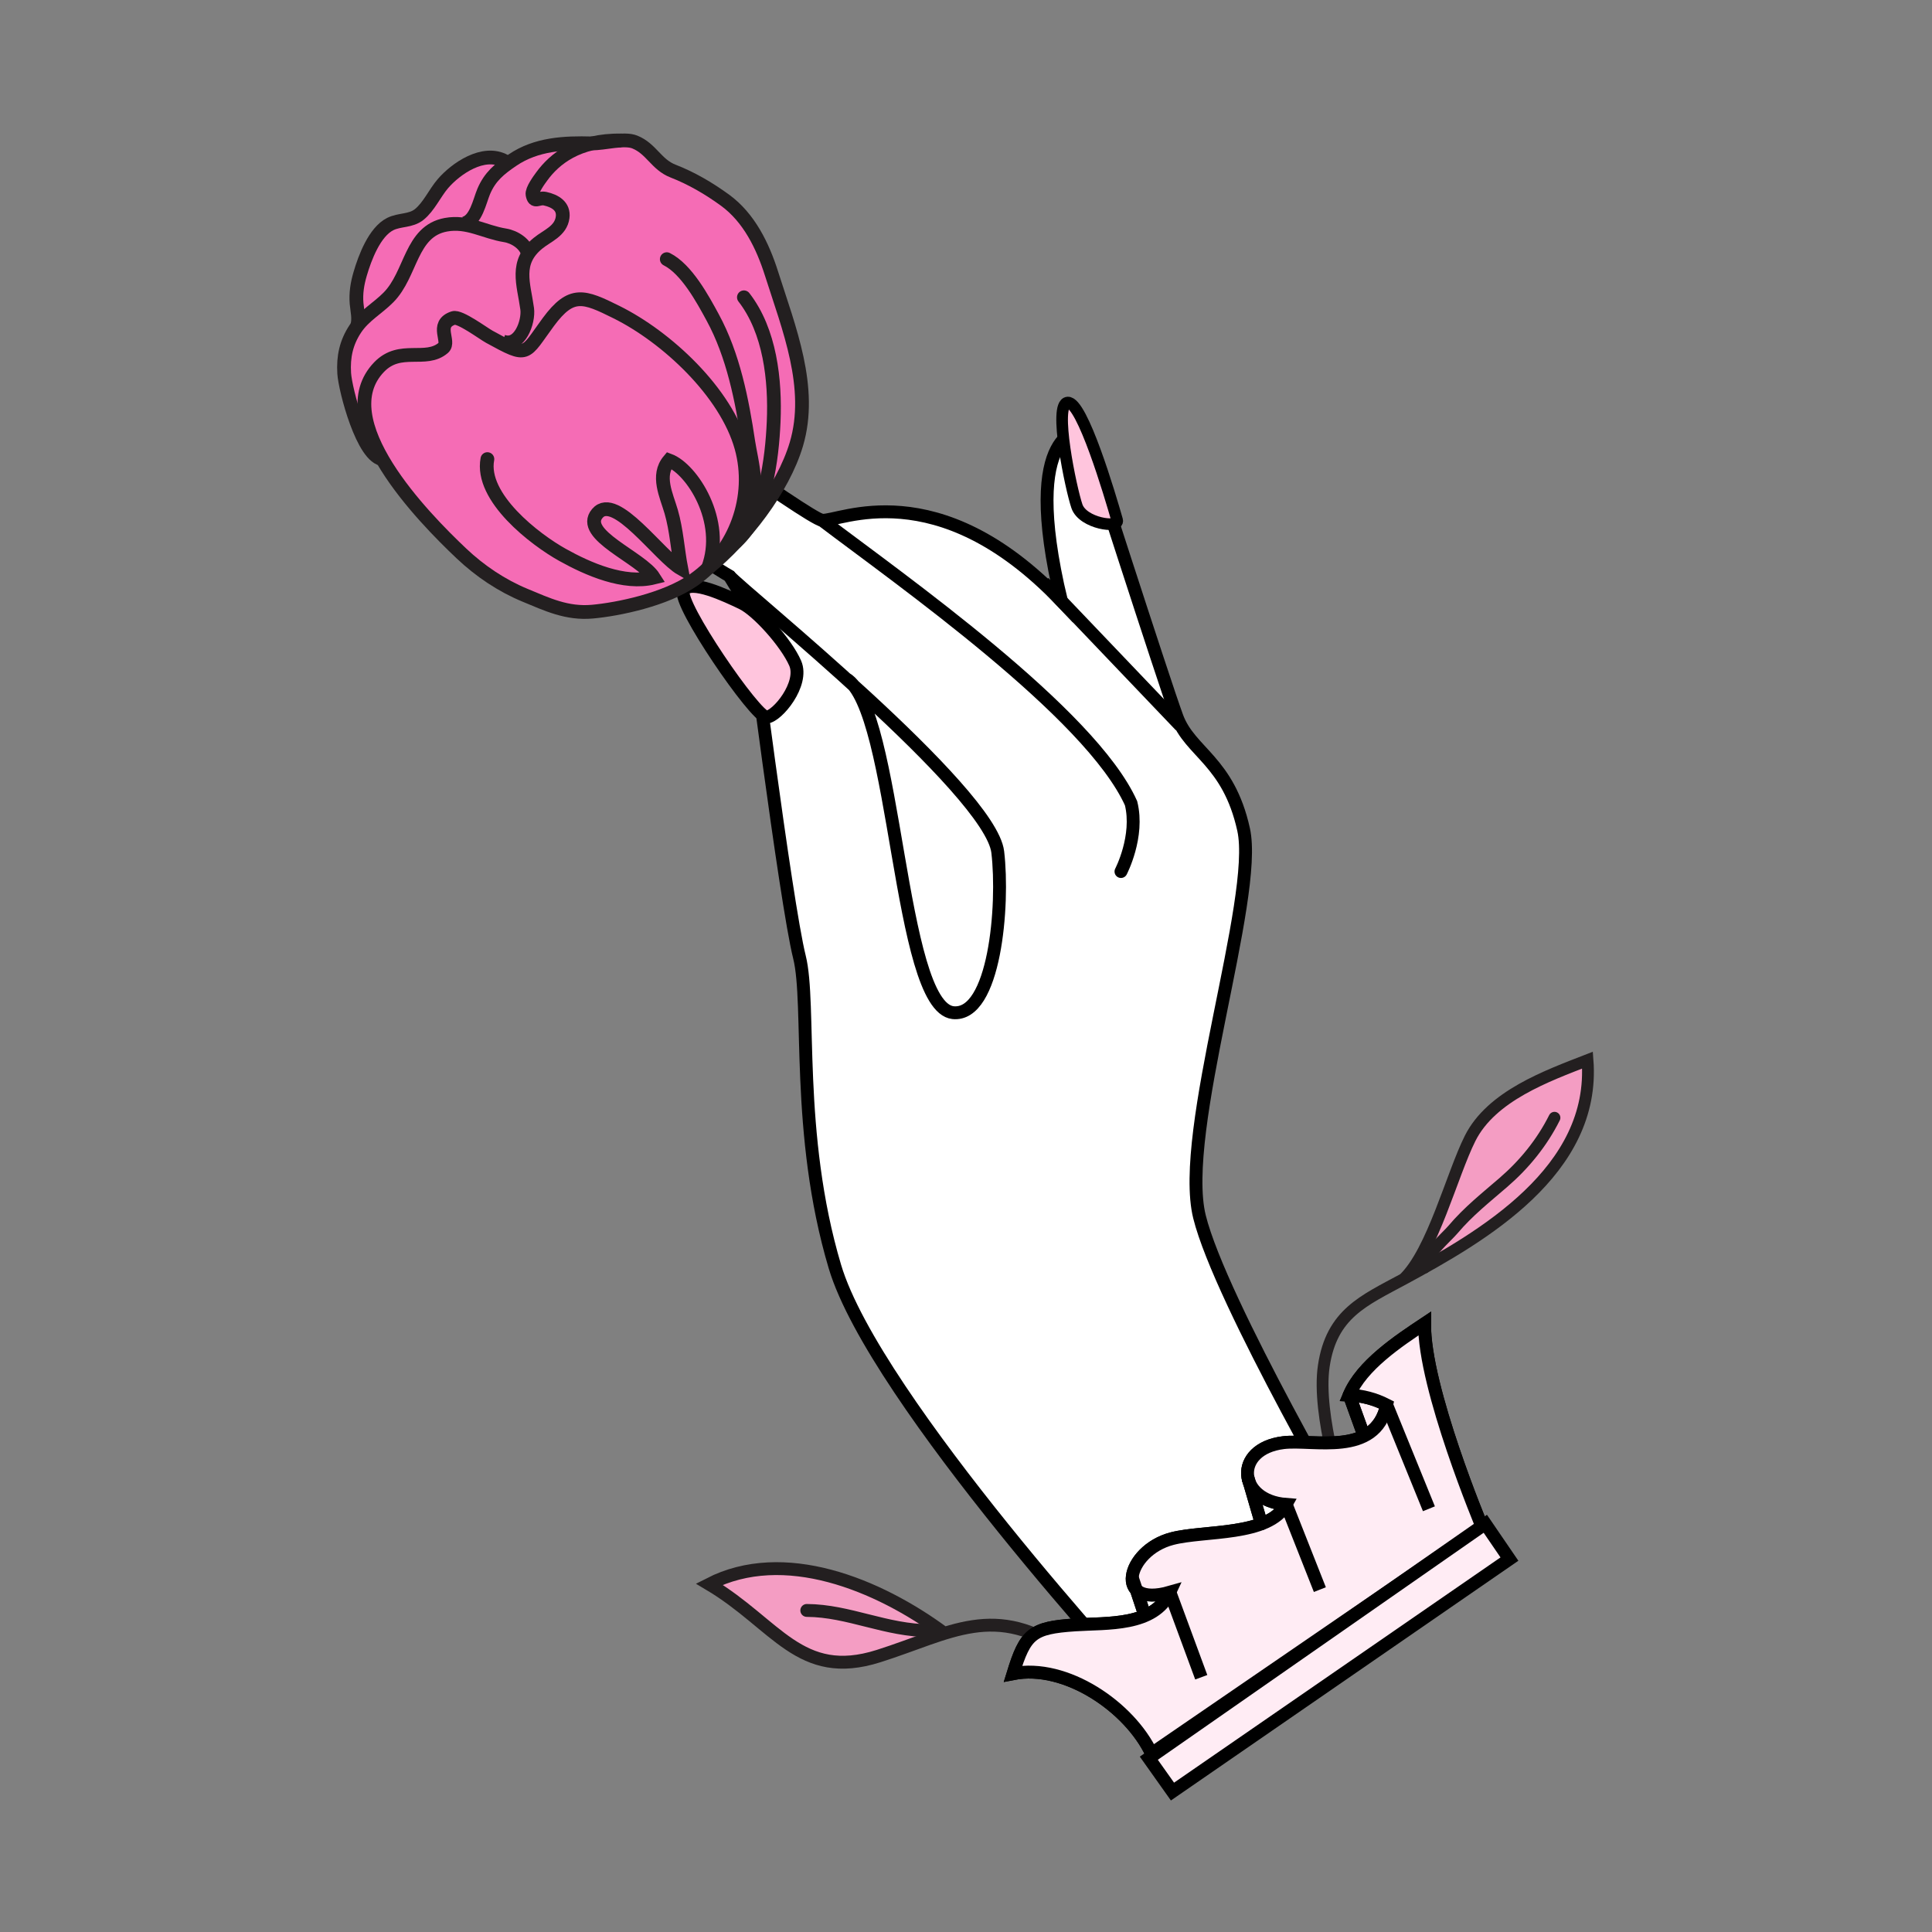 <?xml version="1.0" encoding="utf-8"?>
<svg version="1.1" id="Layer_1" xmlns="http://www.w3.org/2000/svg" xmlns:xlink="http://www.w3.org/1999/xlink" x="0px" y="0px"
	 viewBox="0 0 150 150" style="enable-background:new 0 0 150 150;" xml:space="preserve">
<rect x="0" y="0" width="150" height="150" fill="#808080" stroke="none"/>
<style type="text/css">

	.st0{fill:#FFECF4;stroke:#000000;stroke-linecap:round;stroke-miterlimit:10;}
	.st1{fill:#FF9EC7;}
	.st2{fill:#FFFFFF;stroke:#000000;stroke-miterlimit:10;}
	.st3{fill:none;stroke:#000000;stroke-miterlimit:10;}
	.st4{fill:none;stroke:#000000;stroke-linecap:round;stroke-miterlimit:10;}
	.st5{fill:#FFC5DD;stroke:#000000;stroke-miterlimit:10;}
	.st6{fill:#FFC5DD;stroke:#000000;stroke-width:0.945;stroke-miterlimit:10;}
	.st7{fill:#FFFFFF;stroke:#000000;stroke-linecap:round;stroke-miterlimit:10;}
	.st8{fill:#FFECF4;stroke:#000000;stroke-linecap:round;stroke-linejoin:round;stroke-miterlimit:10;}
	.st9{fill:#F56CB5;}
	.st10{fill:none;stroke:#000000;stroke-width:0.8;stroke-linejoin:round;stroke-miterlimit:10;}
	.st11{fill:none;stroke:#000000;stroke-width:0.8;stroke-linecap:round;stroke-miterlimit:10;}
	.st12{fill:#FFECF4;}
	.st13{fill:#FFC5DD;stroke:#000000;stroke-width:0.902;stroke-miterlimit:10;}
	.st14{fill:#FF8FF3;stroke:#000000;stroke-miterlimit:10;}
	.st15{fill:none;stroke:#000000;stroke-width:0.775;stroke-miterlimit:10;}
	.st16{fill:none;stroke:#000000;stroke-width:0.846;stroke-linecap:round;stroke-linejoin:round;stroke-miterlimit:10;}
	.st17{fill:#F49DC3;stroke:#231F20;stroke-miterlimit:10;}
	.st18{fill:none;stroke:#231F20;stroke-linecap:round;stroke-miterlimit:10;}
	.st19{fill:#F49DC3;}
	.st20{fill:none;stroke:#231F20;stroke-miterlimit:10;}
	.st21{fill:#FFFFFF;}
	.st22{fill:none;stroke:#000000;stroke-width:0.8;stroke-miterlimit:10;}
	.st23{fill:none;stroke:#231F20;stroke-width:0.917;stroke-miterlimit:10;}
	.st24{fill:none;stroke:#231F20;stroke-width:0.917;stroke-linecap:round;stroke-miterlimit:10;}
	.st25{fill:none;stroke:#231F20;stroke-width:1.068;stroke-miterlimit:10;}
	.st26{fill:none;stroke:#231F20;stroke-width:1.068;stroke-linecap:round;stroke-miterlimit:10;}
	
</style>
<g>
	<g>
		<g>
			<path class="st19" d="M73.793,126.674c-1.721,0.487-3.511,1.251-5.594,1.909c-6.106,1.934-7.914-2.484-13.133-5.588
				c5.78-2.957,13.062-0.016,18.253,3.82L73.793,126.674z"/>
		</g>
		<g>
			<path class="st20" d="M82.956,128.393c-5.679-4.106-9.161-1.578-14.757,0.189
				c-6.106,1.934-7.914-2.484-13.133-5.588c5.78-2.957,13.062-0.016,18.253,3.82"/>
			<path class="st18" d="M62.639,125.034c3.287,0.019,6.125,1.575,9.606,1.575"/>
		</g>
	</g>
	<g>
		<g>
			<path class="st19" d="M108.983,99.304c6.102-3.303,14.938-8.387,14.273-16.995
				c-3.128,1.221-7.455,2.768-9.117,6.076C112.725,91.2,111.222,97.175,108.983,99.304"/>
		</g>
		<g>
			<path class="st23" d="M104.408,116.466c0,0-2.204-6.562-1.628-10.417c0.607-4.061,3.11-5.072,6.202-6.745
				c6.102-3.303,14.938-8.387,14.273-16.995c-3.128,1.221-7.455,2.768-9.117,6.076
				c-1.413,2.814-2.916,8.79-5.155,10.919"/>
			<path class="st24" d="M110.602,98.415c-0.057-0.851,1.717-2.375,2.203-2.949c1.197-1.416,2.553-2.481,3.922-3.665
				c1.617-1.397,2.988-3.074,3.962-5.02"/>
		</g>
	</g>
	<path class="st12" d="M105.819,111.424c-0.118-0.275-0.09-0.718-0.201-1.05c-0.115-0.344-0.296-0.65-0.361-1.013
		c-0.103-0.572-0.146-0.681,0.312-0.889c0.351-0.16,0.747-0.136,1.109-0.033
		c0.996,0.28,0.85,0.92,0.406,1.688c-0.178,0.307-0.288,0.564-0.58,0.781c-0.292,0.218-0.674,0.145-0.748,0.578
		"/>
	<path class="st3" d="M68.645,60.782c1.569,0.122,7.839,3.177,7.839,3.177"/>
	<g>
		<path class="st2" d="M88.665,131.19c0,0-20.761-22.495-23.845-32.859c-3.086-10.364-1.83-20.355-2.752-24.032
			c-1.063-4.232-3.965-27.167-3.965-27.167l-1.469-2.41c0,0-7.9-4.549-10.99-9.182
			c-3.053-4.584,2.211-6.093,2.211-6.093s14.97,10.843,15.968,10.945c1.304,0.138,8.918-3.836,18.583,6.271
			c-3.262-13.673,1.688-13.258,1.688-13.258s6.27,19.511,7.288,22.263c1.02,2.753,3.991,3.396,5.172,8.741
			c1.182,5.349-5.049,23.477-3.427,30.057c1.624,6.576,12.364,24.957,12.364,24.957L88.665,131.19z"/>
		<line class="st3" x1="81.033" y1="45.222" x2="91.649" y2="56.345"/>
		<path class="st4" d="M63.823,40.392c6.105,4.632,20.841,14.97,23.992,21.972c0.64,2.576-0.783,5.301-0.783,5.301"
			/>
		<path class="st3" d="M56.635,44.721c1.092,1.239,20.262,16.651,20.83,21.429
			c0.494,4.149-0.233,12.816-3.477,12.472c-4.233-0.49-4.374-23.605-8.305-25.937"/>
		<path class="st5" d="M59.512,55.678c-0.838,0.047-6.956-8.874-6.443-9.823c0.512-0.95,3.336,0.403,4.533,0.973
			c1.194,0.57,3.446,3.072,4.139,4.671C62.432,53.096,60.35,55.633,59.512,55.678z"/>
		<path class="st13" d="M86.736,40.392c-0.569-1.988-2.716-9.236-3.841-9.137c-1.126,0.098,0.249,6.686,0.715,8.045
			C84.073,40.66,86.919,41.031,86.736,40.392z"/>
		<path class="st5" d="M55.528,34.925c0.946-0.826-9.062-7.702-10.666-6.904c-1.604,0.796,6.809,7.751,7.696,7.992
			C53.446,36.254,54.583,35.751,55.528,34.925z"/>
	</g>
	<g>
		<g>
			<path class="st7" d="M89.408,136.148c-1.707-3.614-6.665-7.013-10.754-6.208c0.957-3.105,1.485-3.561,4.808-3.784
				c2.471-0.167,6.147,0.136,7.368-2.537c-4.405,1.262-3.413-3.225,0.159-4.158
				c2.525-0.662,7.509-0.161,8.871-2.658c-3.817-0.289-4.106-4.313-0.229-4.794
				c2.312-0.287,7.153,1.141,8.03-2.927c-0.912-0.466-1.879-0.723-2.907-0.769
				c0.963-2.304,3.818-4.196,5.852-5.549c-0.07,4.974,4.466,15.794,4.466,15.794L89.408,136.148z"/>
			<line class="st2" x1="107.662" y1="109.082" x2="110.941" y2="117.141"/>
			<line class="st2" x1="99.861" y1="116.802" x2="102.474" y2="123.418"/>
			<line class="st2" x1="90.83" y1="123.619" x2="93.265" y2="130.221"/>
			<line class="st7" x1="96.917" y1="114.809" x2="97.936" y2="118.305"/>
			<line class="st2" x1="88.889" y1="125.441" x2="87.914" y2="122.501"/>
			<line class="st7" x1="104.755" y1="108.312" x2="105.847" y2="111.333"/>
			<path class="st0" d="M89.408,136.148c-1.707-3.614-6.665-7.013-10.754-6.208c0.957-3.105,1.485-3.561,4.808-3.784
				c2.471-0.167,6.147,0.136,7.368-2.537c-4.405,1.262-3.413-3.225,0.159-4.158
				c2.525-0.662,7.509-0.161,8.871-2.658c-3.817-0.289-4.106-4.313-0.229-4.794
				c2.312-0.287,7.153,1.141,8.03-2.927c-0.912-0.466-1.879-0.723-2.907-0.769
				c0.963-2.304,3.818-4.196,5.852-5.549c-0.07,4.974,4.466,15.794,4.466,15.794L89.408,136.148z"/>
			<line class="st2" x1="107.662" y1="109.082" x2="110.941" y2="117.141"/>
			<line class="st2" x1="99.861" y1="116.802" x2="102.474" y2="123.418"/>
			<line class="st2" x1="90.83" y1="123.619" x2="93.265" y2="130.221"/>
			<line class="st7" x1="96.917" y1="114.809" x2="97.936" y2="118.305"/>
			<line class="st2" x1="88.889" y1="125.441" x2="87.914" y2="122.501"/>
			<line class="st7" x1="104.755" y1="108.312" x2="105.847" y2="111.333"/>
		</g>
		<polygon class="st0" points="115.319,118.305 117.192,121.047 91.031,139.097 89.194,136.507 		"/>
	</g>
	<g>
		<path class="st9" d="M54.969,44.112c2.805-2.266,5.812-6.106,6.86-9.621c1.304-4.391-0.58-9.007-1.929-13.252
			c-0.68-2.147-1.745-4.339-3.608-5.696c-1.245-0.906-2.598-1.701-4.034-2.259
			c-1.312-0.509-1.678-1.734-2.971-2.257c-0.841-0.342-2.418,0.132-3.325,0.105
			c-2.155-0.061-4.333,0.05-6.173,1.299l-0.595,0.081c-1.661-0.917-3.813,0.586-4.812,1.752
			c-0.629,0.734-1.085,1.785-1.832,2.386c-0.665,0.535-1.513,0.379-2.25,0.745c-1.22,0.609-1.974,2.623-2.339,3.876
			c-0.222,0.751-0.343,1.508-0.276,2.29c0.055,0.598,0.218,1.207,0.036,1.778l-0.129,0.186
			c-0.714,1.074-0.945,2.177-0.868,3.455c0.078,1.268,1.719,7.194,3.305,7.246
			c1.722,2.754,4.312,5.344,5.799,6.747c1.44,1.361,3.118,2.49,4.952,3.248c1.691,0.697,3.229,1.444,5.219,1.266
			c1.99-0.18,5.669-0.932,7.86-2.463L54.969,44.112z"/>
		<g>
			<path class="st25" d="M35.827,42.973c-2.97-2.808-10.362-10.36-6.39-14.477
				c1.642-1.697,3.607-0.309,4.983-1.49c0.564-0.483-0.685-1.834,0.784-2.316c0.494-0.162,2.316,1.201,2.794,1.461
				c3.07,1.684,2.687,1.408,4.578-1.153c1.784-2.413,2.745-2.029,5.282-0.768
				c3.898,1.931,8.512,6.218,9.705,10.514c1.059,3.823-0.449,8.009-3.706,10.281
				c-2.191,1.531-5.87,2.283-7.86,2.463c-1.989,0.179-3.527-0.568-5.219-1.266
				C38.945,45.464,37.268,44.335,35.827,42.973z"/>
			<path class="st25" d="M54.969,44.112c2.805-2.266,5.812-6.106,6.86-9.621c1.304-4.391-0.58-9.007-1.929-13.252
				c-0.68-2.147-1.745-4.339-3.608-5.696c-1.245-0.906-2.598-1.701-4.034-2.259
				c-1.312-0.509-1.678-1.734-2.971-2.257c-0.841-0.342-2.418,0.132-3.325,0.105
				c-2.155-0.061-4.333,0.05-6.173,1.299c-1.008,0.684-1.75,1.287-2.233,2.433
				c-0.315,0.736-0.609,2.327-1.562,2.492"/>
			<path class="st25" d="M48.244,10.907c-3.382-0.061-5.195,1.441-6.17,2.772c-0.195,0.267-0.795,1.07-0.729,1.426
				c0.133,0.699,0.436,0.205,0.973,0.321c0.789,0.174,1.476,0.588,1.364,1.451
				c-0.142,1.067-1.182,1.414-1.907,2.004c-1.829,1.485-1.113,3.146-0.845,5.093
				c0.138,1.015-0.595,3.053-1.914,2.528"/>
			<path class="st25" d="M29.776,35.655c-1.589-0.053-2.975-5.407-3.053-6.675c-0.077-1.278,0.154-2.381,0.868-3.455
				c0.676-1.02,1.715-1.572,2.561-2.426c1.809-1.815,1.707-5.148,4.475-5.651
				c1.685-0.308,2.966,0.564,4.594,0.825c0.731,0.119,1.591,0.656,1.781,1.452"/>
			<path class="st25" d="M39.194,12.512c-1.661-0.917-3.813,0.586-4.812,1.752c-0.629,0.734-1.085,1.785-1.832,2.386
				c-0.665,0.535-1.513,0.379-2.25,0.745c-1.22,0.609-1.974,2.623-2.339,3.876c-0.222,0.751-0.343,1.508-0.276,2.29
				c0.055,0.598,0.218,1.207,0.036,1.778"/>
			<path class="st26" d="M54.969,44.112c1.383-3.655-1.256-7.709-3.022-8.366c-0.99,1.175-0.205,2.709,0.165,3.981
				c0.417,1.442,0.498,2.957,0.781,4.431c-1.691-0.966-5.121-5.944-6.516-4.294
				c-1.394,1.645,3.402,3.416,4.387,4.978c-2.307,0.571-5.106-0.656-7.083-1.758
				c-2.151-1.196-6.405-4.46-5.84-7.439"/>
			<path class="st26" d="M57.151,42.057c2.277-2.033,2.79-6.46,2.916-9.313c0.138-3.221-0.278-7.048-2.311-9.662"/>
			<path class="st26" d="M57.769,39.809c1.48-0.833,0.518-4.198,0.331-5.484c-0.485-3.253-1.174-6.757-2.768-9.682
				c-0.771-1.419-2.025-3.75-3.563-4.521"/>
		</g>
	</g>
</g>
</svg>

